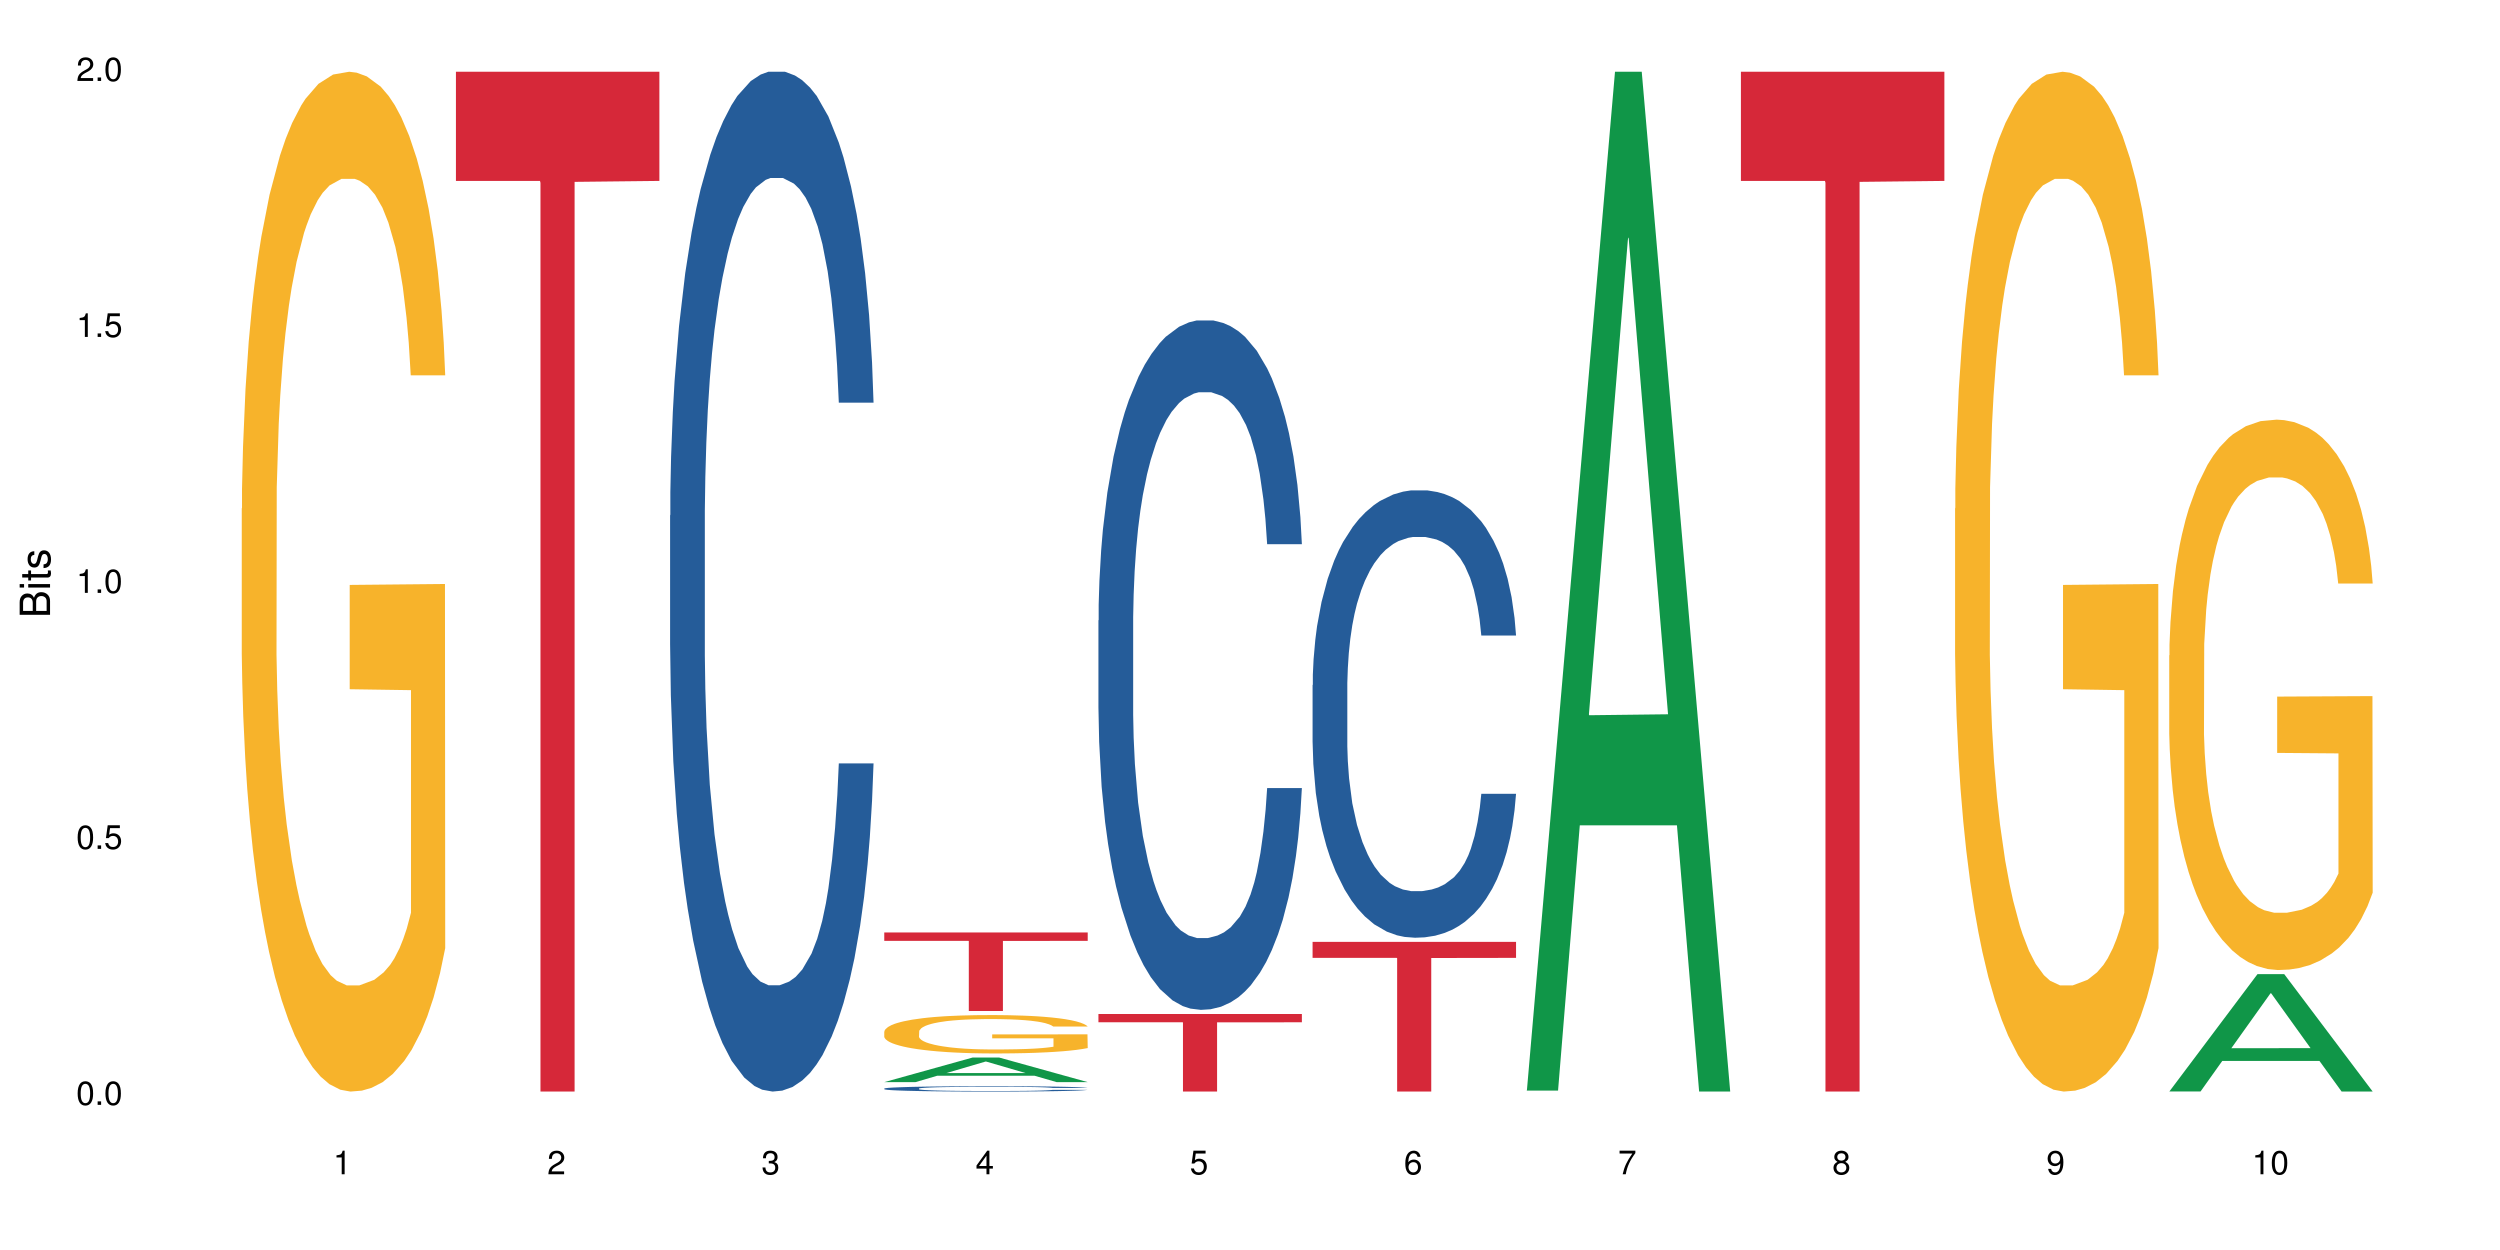 <?xml version="1.0" encoding="UTF-8"?>
<svg xmlns="http://www.w3.org/2000/svg" xmlns:xlink="http://www.w3.org/1999/xlink" width="720pt" height="360pt" viewBox="0 0 720 360" version="1.1">
<defs>
<g>
<symbol overflow="visible" id="glyph0-0">
<path style="stroke:none;" d=""/>
</symbol>
<symbol overflow="visible" id="glyph0-1">
<path style="stroke:none;" d="M 2.641 -6.797 C 2 -6.797 1.422 -6.531 1.078 -6.047 C 0.641 -5.453 0.406 -4.547 0.406 -3.297 C 0.406 -1 1.188 0.219 2.641 0.219 C 4.078 0.219 4.859 -1 4.859 -3.234 C 4.859 -4.562 4.656 -5.438 4.203 -6.047 C 3.844 -6.531 3.281 -6.797 2.641 -6.797 Z M 2.641 -6.047 C 3.547 -6.047 4 -5.125 4 -3.312 C 4 -1.375 3.562 -0.484 2.625 -0.484 C 1.734 -0.484 1.281 -1.422 1.281 -3.281 C 1.281 -5.141 1.734 -6.047 2.641 -6.047 Z M 2.641 -6.047 "/>
</symbol>
<symbol overflow="visible" id="glyph0-2">
<path style="stroke:none;" d="M 1.828 -1 L 0.828 -1 L 0.828 0 L 1.828 0 Z M 1.828 -1 "/>
</symbol>
<symbol overflow="visible" id="glyph0-3">
<path style="stroke:none;" d="M 4.562 -6.797 L 1.062 -6.797 L 0.547 -3.094 L 1.328 -3.094 C 1.719 -3.562 2.047 -3.734 2.578 -3.734 C 3.484 -3.734 4.062 -3.109 4.062 -2.094 C 4.062 -1.125 3.484 -0.531 2.578 -0.531 C 1.828 -0.531 1.375 -0.906 1.188 -1.672 L 0.328 -1.672 C 0.453 -1.109 0.547 -0.844 0.75 -0.594 C 1.125 -0.078 1.828 0.219 2.594 0.219 C 3.969 0.219 4.922 -0.781 4.922 -2.219 C 4.922 -3.562 4.031 -4.484 2.719 -4.484 C 2.25 -4.484 1.859 -4.359 1.469 -4.062 L 1.734 -5.969 L 4.562 -5.969 Z M 4.562 -6.797 "/>
</symbol>
<symbol overflow="visible" id="glyph0-4">
<path style="stroke:none;" d="M 2.484 -4.844 L 2.484 0 L 3.328 0 L 3.328 -6.797 L 2.766 -6.797 C 2.469 -5.75 2.281 -5.609 0.984 -5.453 L 0.984 -4.844 Z M 2.484 -4.844 "/>
</symbol>
<symbol overflow="visible" id="glyph0-5">
<path style="stroke:none;" d="M 4.859 -0.828 L 1.281 -0.828 C 1.359 -1.391 1.672 -1.75 2.5 -2.234 L 3.469 -2.75 C 4.406 -3.266 4.906 -3.969 4.906 -4.812 C 4.906 -5.375 4.672 -5.906 4.266 -6.266 C 3.859 -6.625 3.375 -6.797 2.719 -6.797 C 1.859 -6.797 1.219 -6.5 0.844 -5.922 C 0.609 -5.562 0.5 -5.125 0.484 -4.438 L 1.328 -4.438 C 1.359 -4.906 1.406 -5.188 1.531 -5.406 C 1.75 -5.812 2.188 -6.062 2.703 -6.062 C 3.469 -6.062 4.031 -5.516 4.031 -4.781 C 4.031 -4.25 3.719 -3.797 3.125 -3.438 L 2.234 -2.938 C 0.812 -2.141 0.406 -1.5 0.328 0 L 4.859 0 Z M 4.859 -0.828 "/>
</symbol>
<symbol overflow="visible" id="glyph0-6">
<path style="stroke:none;" d="M 2.125 -3.125 L 2.578 -3.125 C 3.516 -3.125 3.984 -2.703 3.984 -1.891 C 3.984 -1.031 3.469 -0.531 2.578 -0.531 C 1.656 -0.531 1.203 -0.984 1.156 -1.969 L 0.312 -1.969 C 0.344 -1.422 0.438 -1.078 0.609 -0.766 C 0.953 -0.109 1.625 0.219 2.547 0.219 C 3.953 0.219 4.859 -0.609 4.859 -1.906 C 4.859 -2.766 4.516 -3.25 3.703 -3.516 C 4.344 -3.766 4.656 -4.25 4.656 -4.938 C 4.656 -6.109 3.875 -6.797 2.578 -6.797 C 1.203 -6.797 0.484 -6.047 0.453 -4.609 L 1.297 -4.609 C 1.312 -5.016 1.344 -5.25 1.453 -5.453 C 1.641 -5.828 2.062 -6.062 2.594 -6.062 C 3.344 -6.062 3.797 -5.625 3.797 -4.906 C 3.797 -4.422 3.609 -4.141 3.25 -3.984 C 3.016 -3.891 2.719 -3.844 2.125 -3.844 Z M 2.125 -3.125 "/>
</symbol>
<symbol overflow="visible" id="glyph0-7">
<path style="stroke:none;" d="M 3.141 -1.625 L 3.141 0 L 3.984 0 L 3.984 -1.625 L 4.984 -1.625 L 4.984 -2.391 L 3.984 -2.391 L 3.984 -6.797 L 3.359 -6.797 L 0.266 -2.516 L 0.266 -1.625 Z M 3.141 -2.391 L 1 -2.391 L 3.141 -5.359 Z M 3.141 -2.391 "/>
</symbol>
<symbol overflow="visible" id="glyph0-8">
<path style="stroke:none;" d="M 4.781 -5.031 C 4.609 -6.141 3.891 -6.797 2.844 -6.797 C 2.094 -6.797 1.422 -6.438 1.031 -5.828 C 0.609 -5.172 0.406 -4.344 0.406 -3.094 C 0.406 -1.953 0.578 -1.234 0.984 -0.625 C 1.359 -0.078 1.953 0.219 2.703 0.219 C 3.984 0.219 4.922 -0.734 4.922 -2.078 C 4.922 -3.344 4.062 -4.234 2.844 -4.234 C 2.172 -4.234 1.641 -3.969 1.281 -3.469 C 1.281 -5.125 1.828 -6.047 2.797 -6.047 C 3.391 -6.047 3.797 -5.672 3.938 -5.031 Z M 2.734 -3.484 C 3.547 -3.484 4.062 -2.922 4.062 -2 C 4.062 -1.156 3.484 -0.531 2.703 -0.531 C 1.922 -0.531 1.328 -1.188 1.328 -2.047 C 1.328 -2.891 1.906 -3.484 2.734 -3.484 Z M 2.734 -3.484 "/>
</symbol>
<symbol overflow="visible" id="glyph0-9">
<path style="stroke:none;" d="M 4.984 -6.797 L 0.438 -6.797 L 0.438 -5.969 L 4.109 -5.969 C 2.5 -3.656 1.828 -2.234 1.328 0 L 2.219 0 C 2.594 -2.172 3.453 -4.047 4.984 -6.094 Z M 4.984 -6.797 "/>
</symbol>
<symbol overflow="visible" id="glyph0-10">
<path style="stroke:none;" d="M 3.75 -3.578 C 4.453 -4 4.688 -4.344 4.688 -4.984 C 4.688 -6.047 3.844 -6.797 2.641 -6.797 C 1.438 -6.797 0.594 -6.047 0.594 -4.984 C 0.594 -4.359 0.828 -4.016 1.516 -3.578 C 0.734 -3.203 0.359 -2.641 0.359 -1.891 C 0.359 -0.641 1.297 0.219 2.641 0.219 C 3.984 0.219 4.922 -0.641 4.922 -1.875 C 4.922 -2.641 4.531 -3.203 3.75 -3.578 Z M 2.641 -6.047 C 3.359 -6.047 3.812 -5.625 3.812 -4.969 C 3.812 -4.344 3.344 -3.922 2.641 -3.922 C 1.922 -3.922 1.453 -4.344 1.453 -4.984 C 1.453 -5.625 1.922 -6.047 2.641 -6.047 Z M 2.641 -3.203 C 3.484 -3.203 4.062 -2.672 4.062 -1.875 C 4.062 -1.062 3.484 -0.531 2.625 -0.531 C 1.797 -0.531 1.219 -1.078 1.219 -1.875 C 1.219 -2.672 1.797 -3.203 2.641 -3.203 Z M 2.641 -3.203 "/>
</symbol>
<symbol overflow="visible" id="glyph0-11">
<path style="stroke:none;" d="M 0.516 -1.547 C 0.672 -0.438 1.406 0.219 2.438 0.219 C 3.188 0.219 3.859 -0.141 4.266 -0.75 C 4.688 -1.406 4.891 -2.25 4.891 -3.484 C 4.891 -4.625 4.703 -5.359 4.312 -5.953 C 3.938 -6.5 3.344 -6.797 2.594 -6.797 C 1.297 -6.797 0.359 -5.844 0.359 -4.516 C 0.359 -3.25 1.234 -2.344 2.453 -2.344 C 3.094 -2.344 3.562 -2.578 4.016 -3.109 C 4 -1.453 3.469 -0.531 2.5 -0.531 C 1.906 -0.531 1.484 -0.906 1.359 -1.547 Z M 2.578 -6.062 C 3.375 -6.062 3.969 -5.406 3.969 -4.531 C 3.969 -3.688 3.375 -3.094 2.547 -3.094 C 1.734 -3.094 1.234 -3.672 1.234 -4.578 C 1.234 -5.438 1.797 -6.062 2.578 -6.062 Z M 2.578 -6.062 "/>
</symbol>
<symbol overflow="visible" id="glyph1-0">
<path style="stroke:none;" d=""/>
</symbol>
<symbol overflow="visible" id="glyph1-1">
<path style="stroke:none;" d="M 0 -0.953 L 0 -4.891 C 0 -5.719 -0.234 -6.344 -0.734 -6.797 C -1.188 -7.234 -1.812 -7.469 -2.5 -7.469 C -3.547 -7.469 -4.188 -7 -4.625 -5.875 C -4.984 -6.672 -5.641 -7.094 -6.531 -7.094 C -7.156 -7.094 -7.734 -6.859 -8.141 -6.391 C -8.562 -5.938 -8.75 -5.344 -8.75 -4.5 L -8.75 -0.953 Z M -4.984 -2.062 L -7.766 -2.062 L -7.766 -4.219 C -7.766 -4.844 -7.688 -5.203 -7.453 -5.5 C -7.219 -5.812 -6.859 -5.969 -6.375 -5.969 C -5.906 -5.969 -5.531 -5.812 -5.297 -5.5 C -5.062 -5.203 -4.984 -4.844 -4.984 -4.219 Z M -0.984 -2.062 L -4 -2.062 L -4 -4.781 C -4 -5.328 -3.859 -5.688 -3.578 -5.953 C -3.297 -6.219 -2.922 -6.359 -2.484 -6.359 C -2.062 -6.359 -1.688 -6.219 -1.406 -5.953 C -1.109 -5.688 -0.984 -5.328 -0.984 -4.781 Z M -0.984 -2.062 "/>
</symbol>
<symbol overflow="visible" id="glyph1-2">
<path style="stroke:none;" d="M -6.281 -1.797 L -6.281 -0.797 L 0 -0.797 L 0 -1.797 Z M -8.75 -1.797 L -8.75 -0.797 L -7.484 -0.797 L -7.484 -1.797 Z M -8.75 -1.797 "/>
</symbol>
<symbol overflow="visible" id="glyph1-3">
<path style="stroke:none;" d="M -6.281 -3.047 L -6.281 -2.016 L -8.016 -2.016 L -8.016 -1.016 L -6.281 -1.016 L -6.281 -0.172 L -5.469 -0.172 L -5.469 -1.016 L -0.719 -1.016 C -0.078 -1.016 0.281 -1.453 0.281 -2.234 C 0.281 -2.469 0.25 -2.719 0.188 -3.047 L -0.641 -3.047 C -0.609 -2.922 -0.594 -2.766 -0.594 -2.562 C -0.594 -2.141 -0.719 -2.016 -1.156 -2.016 L -5.469 -2.016 L -5.469 -3.047 Z M -6.281 -3.047 "/>
</symbol>
<symbol overflow="visible" id="glyph1-4">
<path style="stroke:none;" d="M -4.531 -5.25 C -5.766 -5.25 -6.469 -4.422 -6.469 -2.969 C -6.469 -1.516 -5.719 -0.562 -4.547 -0.562 C -3.562 -0.562 -3.094 -1.062 -2.734 -2.562 L -2.516 -3.484 C -2.344 -4.188 -2.094 -4.469 -1.625 -4.469 C -1.047 -4.469 -0.641 -3.875 -0.641 -3 C -0.641 -2.453 -0.797 -2 -1.062 -1.75 C -1.25 -1.594 -1.422 -1.531 -1.875 -1.469 L -1.875 -0.406 C -0.422 -0.453 0.281 -1.266 0.281 -2.922 C 0.281 -4.5 -0.5 -5.516 -1.719 -5.516 C -2.656 -5.516 -3.172 -4.984 -3.469 -3.734 L -3.703 -2.766 C -3.891 -1.953 -4.156 -1.609 -4.594 -1.609 C -5.172 -1.609 -5.547 -2.125 -5.547 -2.938 C -5.547 -3.75 -5.203 -4.172 -4.531 -4.203 Z M -4.531 -5.25 "/>
</symbol>
</g>
</defs>
<g id="surface41046">
<rect x="0" y="0" width="720" height="360" style="fill:rgb(100%,100%,100%);fill-opacity:1;stroke:none;"/>
<path style=" stroke:none;fill-rule:nonzero;fill:rgb(96.863%,70.196%,16.863%);fill-opacity:1;" d="M 69.629 146.461 L 69.699 146.191 L 69.699 140.828 L 69.988 128.758 L 70.703 112.129 L 71.629 98.449 L 72.629 87.719 L 73.273 82.086 L 74.344 74.039 L 75.273 68.141 L 77.633 56.07 L 80.633 44.805 L 82.277 39.977 L 84.137 35.414 L 86.777 30.32 L 87.992 28.441 L 91.711 24.148 L 95.926 21.469 L 100.57 20.664 L 102.715 20.93 L 105.645 22.004 L 109.645 24.953 L 111.934 27.637 L 113.719 30.32 L 115.578 33.805 L 117.863 39.172 L 120.008 45.609 L 121.723 52.047 L 123.438 60.094 L 124.867 68.676 L 126.082 78.062 L 127.152 89.328 L 127.797 98.715 L 128.223 108.105 L 118.293 108.105 L 117.719 98.715 L 117.078 91.477 L 116.004 82.625 L 114.934 76.188 L 113.863 71.09 L 111.859 64.117 L 110.145 59.824 L 108.004 56.07 L 105.93 53.656 L 103.57 52.047 L 102.141 51.508 L 98.355 51.508 L 94.926 53.387 L 92.926 55.531 L 91.496 57.68 L 89.496 61.703 L 88.281 64.922 L 87.566 67.066 L 85.422 75.383 L 83.992 82.891 L 83.207 87.988 L 82.207 96.035 L 81.492 103.277 L 80.707 114.004 L 80.277 122.051 L 79.703 140.293 L 79.633 188.574 L 79.848 198.766 L 80.277 209.762 L 80.848 219.418 L 81.707 229.609 L 82.562 237.391 L 84.062 247.852 L 85.352 254.824 L 86.352 259.383 L 88.281 266.625 L 89.066 269.039 L 90.922 273.867 L 92.852 277.625 L 95.211 280.844 L 96.996 282.453 L 99.855 283.793 L 103.5 283.793 L 107.789 282.184 L 110.504 280.039 L 112.359 277.891 L 113.574 276.016 L 115.078 273.062 L 116.148 270.383 L 117.148 267.43 L 118.363 262.871 L 118.363 198.766 L 100.715 198.496 L 100.715 168.457 L 128.152 168.188 L 128.223 273.062 L 126.723 280.305 L 124.867 287.281 L 123.078 292.645 L 121.223 297.203 L 118.578 302.301 L 116.434 305.52 L 113.148 309.273 L 110.145 311.688 L 107 313.297 L 104.215 314.102 L 100.93 314.371 L 97.996 313.836 L 94.855 312.227 L 92.352 310.078 L 90.066 307.398 L 87.781 303.91 L 84.922 298.277 L 83.062 293.719 L 81.133 288.086 L 79.203 281.379 L 77.488 274.137 L 76.348 268.504 L 75.203 262.066 L 73.988 254.02 L 72.844 244.898 L 71.988 236.586 L 71.203 227.195 L 70.629 218.344 L 70.059 206.277 L 69.773 196.621 L 69.629 188.305 Z M 69.629 146.461 "/>
<path style=" stroke:none;fill-rule:nonzero;fill:rgb(83.922%,15.686%,22.353%);fill-opacity:1;" d="M 131.309 20.664 L 189.902 20.664 L 189.902 52.102 L 165.484 52.379 L 165.484 314.371 L 155.656 314.371 L 155.656 52.652 L 155.516 52.102 L 131.309 52.102 Z M 131.309 20.664 "/>
<path style=" stroke:none;fill-rule:nonzero;fill:rgb(14.51%,36.078%,60%);fill-opacity:1;" d="M 192.988 148.457 L 193.059 148.188 L 193.059 141.742 L 193.273 131.543 L 193.773 118.656 L 194.273 109.797 L 195.559 93.957 L 197.348 78.652 L 199.203 66.84 L 200.562 59.859 L 201.777 54.492 L 204.562 44.559 L 206.352 39.457 L 208.281 34.891 L 210.637 30.328 L 212.352 27.645 L 216.211 23.348 L 219.07 21.469 L 221.285 20.664 L 226.074 20.664 L 228.93 21.738 L 231.004 23.078 L 233.289 25.227 L 235.219 27.645 L 238.578 33.551 L 241.578 41.066 L 242.938 45.363 L 245.082 53.684 L 246.723 61.738 L 247.867 68.719 L 249.152 78.652 L 250.297 90.734 L 251.152 104.426 L 251.582 115.969 L 241.578 115.969 L 241.078 105.23 L 240.508 96.91 L 239.434 85.902 L 238.363 78.117 L 236.863 70.332 L 235.504 65.23 L 233.648 60.129 L 232.004 56.906 L 230.289 54.492 L 228.645 52.879 L 225.5 51.27 L 221.855 51.27 L 220.5 51.805 L 217.711 53.953 L 216.211 55.832 L 214.066 59.59 L 212.566 63.082 L 210.781 68.449 L 209.566 73.016 L 208.066 79.996 L 206.992 86.172 L 205.777 95.031 L 205.062 101.742 L 204.422 109.258 L 203.848 118.117 L 203.422 127.516 L 203.133 137.449 L 202.992 147.113 L 202.992 188.727 L 203.133 198.391 L 203.492 209.668 L 204.422 226.043 L 205.777 240.273 L 207.352 251.547 L 208.852 259.602 L 209.707 263.359 L 210.852 267.656 L 212.637 273.027 L 215.211 278.395 L 216.711 280.543 L 219 282.691 L 221.355 283.766 L 224.5 283.766 L 227.289 282.691 L 229.145 281.348 L 231.074 279.199 L 233.719 274.637 L 235.363 270.34 L 236.793 265.242 L 237.863 260.141 L 238.578 255.844 L 239.648 247.52 L 240.508 238.395 L 241.148 228.996 L 241.578 219.867 L 251.582 219.867 L 251.152 230.609 L 250.512 241.078 L 249.867 248.863 L 248.867 258.262 L 247.723 266.582 L 246.082 275.98 L 244.723 282.152 L 242.938 288.867 L 241.293 293.969 L 239.508 298.531 L 236.863 303.898 L 235.148 306.586 L 233.289 309 L 231.074 311.148 L 228.289 313.027 L 225.285 314.102 L 222.5 314.371 L 219.5 313.832 L 217.285 312.762 L 214.352 310.344 L 210.711 305.512 L 208.066 300.41 L 205.992 295.309 L 204.207 289.941 L 202.207 282.691 L 199.633 270.879 L 198.062 261.75 L 196.988 254.234 L 195.773 243.762 L 194.918 234.367 L 193.918 219.332 L 193.203 200.27 L 192.988 185.504 Z M 192.988 148.457 "/>
<path style=" stroke:none;fill-rule:nonzero;fill:rgb(6.275%,58.824%,28.235%);fill-opacity:1;" d="M 254.668 311.645 L 254.73 311.637 L 280.082 304.578 L 287.781 304.578 L 313.262 311.652 L 304.309 311.652 L 297.926 309.805 L 269.941 309.805 L 263.68 311.645 L 254.668 311.645 L 272.633 309.039 L 295.359 309.035 L 284.027 305.734 L 283.902 305.727 L 283.777 305.746 L 272.57 309.035 L 272.633 309.039 Z M 254.668 311.645 "/>
<path style=" stroke:none;fill-rule:nonzero;fill:rgb(14.51%,36.078%,60%);fill-opacity:1;" d="M 254.668 313.5 L 254.738 313.5 L 254.738 313.465 L 254.953 313.414 L 255.453 313.344 L 255.953 313.297 L 257.238 313.215 L 259.027 313.137 L 260.883 313.074 L 262.242 313.035 L 263.457 313.008 L 266.242 312.957 L 268.031 312.93 L 269.957 312.906 L 272.316 312.883 L 274.031 312.867 L 277.891 312.844 L 280.75 312.836 L 282.965 312.832 L 287.75 312.832 L 290.609 312.836 L 292.684 312.844 L 294.969 312.855 L 296.898 312.867 L 300.258 312.898 L 303.258 312.938 L 304.617 312.961 L 306.758 313.004 L 308.402 313.047 L 309.547 313.082 L 310.832 313.137 L 311.977 313.199 L 312.832 313.27 L 313.262 313.332 L 303.258 313.332 L 302.758 313.273 L 302.188 313.23 L 301.113 313.172 L 300.043 313.133 L 298.543 313.09 L 297.184 313.066 L 295.328 313.039 L 293.684 313.02 L 291.969 313.008 L 290.324 313 L 287.18 312.992 L 283.535 312.992 L 282.18 312.996 L 279.391 313.004 L 277.891 313.016 L 275.746 313.035 L 274.246 313.055 L 272.461 313.082 L 271.246 313.105 L 269.746 313.141 L 268.672 313.176 L 267.457 313.223 L 266.742 313.258 L 266.102 313.297 L 265.527 313.344 L 265.102 313.391 L 264.812 313.441 L 264.672 313.492 L 264.672 313.711 L 264.812 313.762 L 265.172 313.82 L 266.102 313.906 L 267.457 313.98 L 269.031 314.043 L 270.531 314.082 L 271.387 314.102 L 272.531 314.125 L 274.316 314.152 L 276.891 314.184 L 278.391 314.191 L 280.676 314.203 L 283.035 314.211 L 286.18 314.211 L 288.965 314.203 L 290.824 314.199 L 292.754 314.188 L 295.398 314.164 L 297.043 314.141 L 298.469 314.113 L 299.543 314.086 L 300.258 314.062 L 301.328 314.02 L 302.188 313.973 L 302.828 313.922 L 303.258 313.875 L 313.262 313.875 L 312.832 313.93 L 312.191 313.988 L 311.547 314.027 L 310.547 314.078 L 309.402 314.121 L 307.762 314.168 L 306.402 314.203 L 304.617 314.238 L 302.973 314.266 L 301.188 314.289 L 298.543 314.316 L 296.828 314.328 L 294.969 314.344 L 292.754 314.355 L 289.969 314.363 L 286.965 314.371 L 284.18 314.371 L 281.176 314.367 L 278.961 314.363 L 276.031 314.348 L 272.387 314.324 L 269.746 314.297 L 267.672 314.27 L 265.887 314.242 L 263.887 314.203 L 261.312 314.145 L 259.742 314.094 L 258.668 314.055 L 257.453 314 L 256.598 313.953 L 255.598 313.871 L 254.883 313.773 L 254.668 313.695 Z M 254.668 313.5 "/>
<path style=" stroke:none;fill-rule:nonzero;fill:rgb(96.863%,70.196%,16.863%);fill-opacity:1;" d="M 254.668 297.078 L 254.738 297.066 L 254.738 296.863 L 255.023 296.41 L 255.738 295.785 L 256.668 295.27 L 257.668 294.863 L 258.312 294.652 L 259.383 294.352 L 260.312 294.129 L 262.672 293.672 L 265.672 293.25 L 267.316 293.066 L 269.172 292.895 L 271.816 292.703 L 273.031 292.633 L 276.746 292.473 L 280.965 292.371 L 285.609 292.34 L 287.75 292.352 L 290.68 292.391 L 294.684 292.504 L 296.969 292.602 L 298.758 292.703 L 300.613 292.836 L 302.902 293.039 L 305.043 293.281 L 306.758 293.523 L 308.473 293.824 L 309.902 294.148 L 311.117 294.5 L 312.191 294.926 L 312.832 295.277 L 313.262 295.633 L 303.328 295.633 L 302.758 295.277 L 302.113 295.008 L 301.043 294.672 L 299.973 294.43 L 298.898 294.238 L 296.898 293.977 L 295.184 293.816 L 293.039 293.672 L 290.969 293.582 L 288.609 293.523 L 287.18 293.5 L 283.395 293.5 L 279.961 293.574 L 277.961 293.652 L 276.531 293.734 L 274.531 293.887 L 273.316 294.008 L 272.602 294.086 L 270.457 294.402 L 269.031 294.684 L 268.242 294.875 L 267.242 295.18 L 266.527 295.449 L 265.742 295.855 L 265.312 296.156 L 264.742 296.844 L 264.672 298.66 L 264.887 299.047 L 265.312 299.461 L 265.887 299.824 L 266.742 300.207 L 267.602 300.5 L 269.102 300.895 L 270.387 301.156 L 271.387 301.328 L 273.316 301.602 L 274.102 301.691 L 275.961 301.871 L 277.891 302.016 L 280.25 302.137 L 282.035 302.195 L 284.895 302.246 L 288.539 302.246 L 292.824 302.184 L 295.539 302.105 L 297.398 302.023 L 298.613 301.953 L 300.113 301.844 L 301.188 301.742 L 302.188 301.629 L 303.402 301.457 L 303.402 299.047 L 285.75 299.035 L 285.75 297.902 L 313.191 297.895 L 313.262 301.844 L 311.762 302.113 L 309.902 302.379 L 308.117 302.578 L 306.258 302.75 L 303.617 302.941 L 301.473 303.062 L 298.184 303.207 L 295.184 303.297 L 292.039 303.355 L 289.254 303.387 L 285.965 303.398 L 283.035 303.375 L 279.891 303.316 L 277.391 303.234 L 275.105 303.133 L 272.816 303.004 L 269.957 302.793 L 268.102 302.621 L 266.172 302.406 L 264.242 302.156 L 262.527 301.883 L 261.383 301.672 L 260.242 301.43 L 259.027 301.125 L 257.883 300.781 L 257.023 300.469 L 256.238 300.117 L 255.668 299.781 L 255.094 299.328 L 254.809 298.965 L 254.668 298.652 Z M 254.668 297.078 "/>
<path style=" stroke:none;fill-rule:nonzero;fill:rgb(83.922%,15.686%,22.353%);fill-opacity:1;" d="M 254.668 268.547 L 313.262 268.547 L 313.262 270.969 L 288.84 270.992 L 288.84 291.16 L 279.016 291.16 L 279.016 271.012 L 278.875 270.969 L 254.668 270.969 Z M 254.668 268.547 "/>
<path style=" stroke:none;fill-rule:nonzero;fill:rgb(14.51%,36.078%,60%);fill-opacity:1;" d="M 316.348 178.684 L 316.418 178.5 L 316.418 174.145 L 316.633 167.246 L 317.133 158.535 L 317.633 152.547 L 318.918 141.84 L 320.703 131.492 L 322.562 123.508 L 323.922 118.789 L 325.137 115.16 L 327.922 108.445 L 329.707 104.996 L 331.637 101.91 L 333.996 98.824 L 335.711 97.008 L 339.57 94.105 L 342.43 92.836 L 344.645 92.289 L 349.43 92.289 L 352.289 93.016 L 354.363 93.926 L 356.648 95.375 L 358.578 97.008 L 361.938 101.004 L 364.938 106.086 L 366.293 108.988 L 368.438 114.613 L 370.082 120.059 L 371.227 124.777 L 372.512 131.492 L 373.656 139.66 L 374.512 148.918 L 374.941 156.723 L 364.938 156.723 L 364.438 149.461 L 363.867 143.836 L 362.793 136.395 L 361.723 131.129 L 360.223 125.867 L 358.863 122.418 L 357.004 118.969 L 355.363 116.793 L 353.648 115.16 L 352.004 114.07 L 348.859 112.98 L 345.215 112.98 L 343.855 113.344 L 341.07 114.797 L 339.57 116.066 L 337.426 118.605 L 335.926 120.965 L 334.141 124.598 L 332.926 127.684 L 331.422 132.402 L 330.352 136.574 L 329.137 142.566 L 328.422 147.102 L 327.777 152.184 L 327.207 158.172 L 326.777 164.523 L 326.492 171.242 L 326.352 177.773 L 326.352 205.906 L 326.492 212.441 L 326.852 220.062 L 327.777 231.133 L 329.137 240.754 L 330.707 248.375 L 332.211 253.82 L 333.066 256.363 L 334.211 259.266 L 335.996 262.895 L 338.57 266.523 L 340.07 267.977 L 342.355 269.43 L 344.715 270.156 L 347.859 270.156 L 350.645 269.43 L 352.504 268.523 L 354.434 267.07 L 357.078 263.984 L 358.719 261.082 L 360.148 257.633 L 361.223 254.184 L 361.938 251.281 L 363.008 245.652 L 363.867 239.484 L 364.508 233.129 L 364.938 226.961 L 374.941 226.961 L 374.512 234.219 L 373.871 241.297 L 373.227 246.562 L 372.227 252.914 L 371.082 258.539 L 369.438 264.891 L 368.082 269.066 L 366.293 273.602 L 364.652 277.051 L 362.863 280.137 L 360.223 283.766 L 358.508 285.582 L 356.648 287.215 L 354.434 288.668 L 351.645 289.938 L 348.645 290.664 L 345.859 290.844 L 342.855 290.48 L 340.641 289.758 L 337.711 288.121 L 334.066 284.855 L 331.422 281.406 L 329.352 277.961 L 327.566 274.328 L 325.562 269.43 L 322.992 261.441 L 321.418 255.273 L 320.348 250.191 L 319.133 243.113 L 318.273 236.762 L 317.273 226.598 L 316.559 213.711 L 316.348 203.727 Z M 316.348 178.684 "/>
<path style=" stroke:none;fill-rule:nonzero;fill:rgb(83.922%,15.686%,22.353%);fill-opacity:1;" d="M 316.348 292.023 L 374.941 292.023 L 374.941 294.418 L 350.52 294.438 L 350.52 314.371 L 340.695 314.371 L 340.695 294.457 L 340.555 294.418 L 316.348 294.418 Z M 316.348 292.023 "/>
<path style=" stroke:none;fill-rule:nonzero;fill:rgb(14.51%,36.078%,60%);fill-opacity:1;" d="M 378.023 197.293 L 378.098 197.176 L 378.098 194.348 L 378.312 189.875 L 378.812 184.223 L 379.312 180.336 L 380.598 173.387 L 382.383 166.676 L 384.242 161.492 L 385.602 158.43 L 386.812 156.074 L 389.602 151.719 L 391.387 149.48 L 393.316 147.477 L 395.676 145.477 L 397.391 144.297 L 401.25 142.414 L 404.105 141.59 L 406.324 141.238 L 411.109 141.238 L 413.969 141.707 L 416.039 142.297 L 418.328 143.238 L 420.258 144.297 L 423.613 146.891 L 426.617 150.188 L 427.973 152.07 L 430.117 155.723 L 431.762 159.254 L 432.906 162.316 L 434.191 166.676 L 435.336 171.973 L 436.191 177.98 L 436.621 183.043 L 426.617 183.043 L 426.117 178.332 L 425.543 174.684 L 424.473 169.855 L 423.402 166.438 L 421.898 163.023 L 420.543 160.785 L 418.684 158.547 L 417.039 157.137 L 415.324 156.074 L 413.684 155.367 L 410.539 154.66 L 406.895 154.66 L 405.535 154.898 L 402.75 155.84 L 401.25 156.664 L 399.105 158.312 L 397.605 159.844 L 395.816 162.199 L 394.602 164.199 L 393.102 167.262 L 392.031 169.973 L 390.816 173.859 L 390.102 176.801 L 389.457 180.098 L 388.887 183.984 L 388.457 188.105 L 388.172 192.465 L 388.027 196.703 L 388.027 214.957 L 388.172 219.199 L 388.531 224.145 L 389.457 231.328 L 390.816 237.57 L 392.387 242.516 L 393.891 246.047 L 394.746 247.695 L 395.891 249.582 L 397.676 251.938 L 400.25 254.293 L 401.75 255.234 L 404.035 256.176 L 406.395 256.648 L 409.539 256.648 L 412.324 256.176 L 414.184 255.586 L 416.113 254.645 L 418.758 252.645 L 420.398 250.758 L 421.828 248.52 L 422.902 246.285 L 423.613 244.398 L 424.688 240.75 L 425.543 236.746 L 426.188 232.621 L 426.617 228.617 L 436.621 228.617 L 436.191 233.328 L 435.547 237.922 L 434.906 241.336 L 433.906 245.461 L 432.762 249.109 L 431.117 253.23 L 429.762 255.941 L 427.973 258.883 L 426.332 261.121 L 424.543 263.125 L 421.898 265.48 L 420.184 266.656 L 418.328 267.715 L 416.113 268.66 L 413.324 269.484 L 410.324 269.953 L 407.539 270.07 L 404.535 269.836 L 402.32 269.367 L 399.391 268.305 L 395.746 266.188 L 393.102 263.949 L 391.031 261.711 L 389.242 259.355 L 387.242 256.176 L 384.672 250.992 L 383.098 246.988 L 382.027 243.691 L 380.812 239.102 L 379.953 234.977 L 378.953 228.383 L 378.238 220.023 L 378.023 213.543 Z M 378.023 197.293 "/>
<path style=" stroke:none;fill-rule:nonzero;fill:rgb(83.922%,15.686%,22.353%);fill-opacity:1;" d="M 378.023 271.25 L 436.621 271.25 L 436.621 275.867 L 412.199 275.906 L 412.199 314.371 L 402.375 314.371 L 402.375 275.949 L 402.23 275.867 L 378.023 275.867 Z M 378.023 271.25 "/>
<path style=" stroke:none;fill-rule:nonzero;fill:rgb(6.275%,58.824%,28.235%);fill-opacity:1;" d="M 439.703 314.094 L 439.766 313.82 L 465.121 20.664 L 472.82 20.664 L 498.301 314.371 L 489.348 314.371 L 482.961 237.703 L 454.98 237.703 L 448.719 314.094 L 439.703 314.094 L 457.672 205.988 L 480.395 205.711 L 469.066 68.648 L 468.938 68.375 L 468.812 69.199 L 457.609 205.711 L 457.672 205.988 Z M 439.703 314.094 "/>
<path style=" stroke:none;fill-rule:nonzero;fill:rgb(83.922%,15.686%,22.353%);fill-opacity:1;" d="M 501.383 20.664 L 559.98 20.664 L 559.98 52.102 L 535.559 52.379 L 535.559 314.371 L 525.734 314.371 L 525.734 52.652 L 525.59 52.102 L 501.383 52.102 Z M 501.383 20.664 "/>
<path style=" stroke:none;fill-rule:nonzero;fill:rgb(96.863%,70.196%,16.863%);fill-opacity:1;" d="M 563.062 146.461 L 563.133 146.191 L 563.133 140.828 L 563.422 128.758 L 564.133 112.129 L 565.062 98.449 L 566.062 87.719 L 566.707 82.086 L 567.777 74.039 L 568.707 68.141 L 571.066 56.07 L 574.066 44.805 L 575.711 39.977 L 577.57 35.414 L 580.211 30.32 L 581.426 28.441 L 585.145 24.148 L 589.359 21.469 L 594.004 20.664 L 596.148 20.93 L 599.078 22.004 L 603.078 24.953 L 605.367 27.637 L 607.152 30.32 L 609.012 33.805 L 611.297 39.172 L 613.441 45.609 L 615.156 52.047 L 616.871 60.094 L 618.301 68.676 L 619.516 78.062 L 620.586 89.328 L 621.23 98.715 L 621.656 108.105 L 611.727 108.105 L 611.152 98.715 L 610.512 91.477 L 609.438 82.625 L 608.367 76.188 L 607.293 71.09 L 605.293 64.117 L 603.578 59.824 L 601.434 56.07 L 599.363 53.656 L 597.004 52.047 L 595.574 51.508 L 591.789 51.508 L 588.359 53.387 L 586.359 55.531 L 584.93 57.68 L 582.93 61.703 L 581.715 64.922 L 581 67.066 L 578.855 75.383 L 577.426 82.891 L 576.641 87.988 L 575.641 96.035 L 574.926 103.277 L 574.137 114.004 L 573.711 122.051 L 573.137 140.293 L 573.066 188.574 L 573.281 198.766 L 573.711 209.762 L 574.281 219.418 L 575.141 229.609 L 575.996 237.391 L 577.496 247.852 L 578.785 254.824 L 579.785 259.383 L 581.715 266.625 L 582.5 269.039 L 584.355 273.867 L 586.285 277.625 L 588.645 280.844 L 590.43 282.453 L 593.289 283.793 L 596.934 283.793 L 601.223 282.184 L 603.938 280.039 L 605.793 277.891 L 607.008 276.016 L 608.508 273.062 L 609.582 270.383 L 610.582 267.43 L 611.797 262.871 L 611.797 198.766 L 594.148 198.496 L 594.148 168.457 L 621.586 168.188 L 621.656 273.062 L 620.156 280.305 L 618.301 287.281 L 616.512 292.645 L 614.656 297.203 L 612.012 302.301 L 609.867 305.52 L 606.582 309.273 L 603.578 311.688 L 600.434 313.297 L 597.648 314.102 L 594.359 314.371 L 591.43 313.836 L 588.289 312.227 L 585.785 310.078 L 583.5 307.398 L 581.211 303.91 L 578.355 298.277 L 576.496 293.719 L 574.566 288.086 L 572.637 281.379 L 570.922 274.137 L 569.781 268.504 L 568.637 262.066 L 567.422 254.02 L 566.277 244.898 L 565.422 236.586 L 564.633 227.195 L 564.062 218.344 L 563.492 206.277 L 563.207 196.621 L 563.062 188.305 Z M 563.062 146.461 "/>
<path style=" stroke:none;fill-rule:nonzero;fill:rgb(6.275%,58.824%,28.235%);fill-opacity:1;" d="M 624.742 314.34 L 624.805 314.309 L 650.156 280.555 L 657.859 280.555 L 683.336 314.371 L 674.387 314.371 L 668 305.543 L 640.016 305.543 L 633.758 314.34 L 624.742 314.34 L 642.707 301.891 L 665.434 301.859 L 654.102 286.078 L 653.977 286.047 L 653.852 286.141 L 642.645 301.859 L 642.707 301.891 Z M 624.742 314.34 "/>
<path style=" stroke:none;fill-rule:nonzero;fill:rgb(96.863%,70.196%,16.863%);fill-opacity:1;" d="M 624.742 188.75 L 624.812 188.605 L 624.812 185.711 L 625.098 179.195 L 625.812 170.223 L 626.742 162.84 L 627.742 157.047 L 628.387 154.008 L 629.457 149.664 L 630.387 146.48 L 632.746 139.965 L 635.746 133.887 L 637.391 131.277 L 639.246 128.816 L 641.891 126.066 L 643.105 125.055 L 646.82 122.738 L 651.039 121.289 L 655.684 120.855 L 657.828 121 L 660.758 121.578 L 664.758 123.172 L 667.043 124.621 L 668.832 126.066 L 670.688 127.949 L 672.977 130.844 L 675.121 134.32 L 676.836 137.793 L 678.551 142.137 L 679.98 146.77 L 681.191 151.836 L 682.266 157.914 L 682.91 162.984 L 683.336 168.051 L 673.406 168.051 L 672.832 162.984 L 672.191 159.074 L 671.117 154.297 L 670.047 150.824 L 668.973 148.07 L 666.973 144.309 L 665.258 141.992 L 663.113 139.965 L 661.043 138.66 L 658.684 137.793 L 657.254 137.504 L 653.469 137.504 L 650.039 138.516 L 648.035 139.676 L 646.609 140.832 L 644.605 143.004 L 643.391 144.742 L 642.676 145.898 L 640.535 150.387 L 639.105 154.441 L 638.32 157.191 L 637.316 161.535 L 636.605 165.445 L 635.816 171.234 L 635.391 175.578 L 634.816 185.422 L 634.746 211.48 L 634.961 216.98 L 635.391 222.914 L 635.961 228.129 L 636.816 233.629 L 637.676 237.828 L 639.176 243.473 L 640.461 247.234 L 641.465 249.695 L 643.391 253.605 L 644.18 254.91 L 646.035 257.516 L 647.965 259.543 L 650.324 261.277 L 652.109 262.148 L 654.969 262.871 L 658.613 262.871 L 662.898 262.004 L 665.617 260.844 L 667.473 259.688 L 668.688 258.672 L 670.188 257.082 L 671.262 255.633 L 672.262 254.039 L 673.477 251.578 L 673.477 216.98 L 655.824 216.836 L 655.824 200.621 L 683.266 200.477 L 683.336 257.082 L 681.836 260.988 L 679.98 264.754 L 678.191 267.648 L 676.336 270.109 L 673.691 272.859 L 671.547 274.598 L 668.258 276.625 L 665.258 277.926 L 662.113 278.793 L 659.328 279.23 L 656.039 279.375 L 653.109 279.086 L 649.965 278.215 L 647.465 277.059 L 645.18 275.609 L 642.891 273.727 L 640.035 270.688 L 638.176 268.227 L 636.246 265.188 L 634.316 261.566 L 632.602 257.66 L 631.457 254.617 L 630.316 251.145 L 629.102 246.801 L 627.957 241.879 L 627.102 237.391 L 626.312 232.324 L 625.742 227.547 L 625.172 221.035 L 624.883 215.82 L 624.742 211.336 Z M 624.742 188.75 "/>
<g style="fill:rgb(0%,0%,0%);fill-opacity:1;">
  <use xlink:href="#glyph0-1" x="21.957" y="318.198"/>
  <use xlink:href="#glyph0-2" x="27.291" y="318.198"/>
  <use xlink:href="#glyph0-1" x="29.958" y="318.198"/>
</g>
<g style="fill:rgb(0%,0%,0%);fill-opacity:1;">
  <use xlink:href="#glyph0-1" x="21.957" y="244.476"/>
  <use xlink:href="#glyph0-2" x="27.291" y="244.476"/>
  <use xlink:href="#glyph0-3" x="29.958" y="244.476"/>
</g>
<g style="fill:rgb(0%,0%,0%);fill-opacity:1;">
  <use xlink:href="#glyph0-4" x="21.957" y="170.753"/>
  <use xlink:href="#glyph0-2" x="27.291" y="170.753"/>
  <use xlink:href="#glyph0-1" x="29.958" y="170.753"/>
</g>
<g style="fill:rgb(0%,0%,0%);fill-opacity:1;">
  <use xlink:href="#glyph0-4" x="21.957" y="97.034"/>
  <use xlink:href="#glyph0-2" x="27.291" y="97.034"/>
  <use xlink:href="#glyph0-3" x="29.958" y="97.034"/>
</g>
<g style="fill:rgb(0%,0%,0%);fill-opacity:1;">
  <use xlink:href="#glyph0-5" x="21.957" y="23.312"/>
  <use xlink:href="#glyph0-2" x="27.291" y="23.312"/>
  <use xlink:href="#glyph0-1" x="29.958" y="23.312"/>
</g>
<g style="fill:rgb(0%,0%,0%);fill-opacity:1;">
  <use xlink:href="#glyph0-4" x="95.926" y="338.19"/>
</g>
<g style="fill:rgb(0%,0%,0%);fill-opacity:1;">
  <use xlink:href="#glyph0-5" x="157.605" y="338.19"/>
</g>
<g style="fill:rgb(0%,0%,0%);fill-opacity:1;">
  <use xlink:href="#glyph0-6" x="219.285" y="338.19"/>
</g>
<g style="fill:rgb(0%,0%,0%);fill-opacity:1;">
  <use xlink:href="#glyph0-7" x="280.965" y="338.19"/>
</g>
<g style="fill:rgb(0%,0%,0%);fill-opacity:1;">
  <use xlink:href="#glyph0-3" x="342.645" y="338.19"/>
</g>
<g style="fill:rgb(0%,0%,0%);fill-opacity:1;">
  <use xlink:href="#glyph0-8" x="404.324" y="338.19"/>
</g>
<g style="fill:rgb(0%,0%,0%);fill-opacity:1;">
  <use xlink:href="#glyph0-9" x="466" y="338.19"/>
</g>
<g style="fill:rgb(0%,0%,0%);fill-opacity:1;">
  <use xlink:href="#glyph0-10" x="527.68" y="338.19"/>
</g>
<g style="fill:rgb(0%,0%,0%);fill-opacity:1;">
  <use xlink:href="#glyph0-11" x="589.359" y="338.19"/>
</g>
<g style="fill:rgb(0%,0%,0%);fill-opacity:1;">
  <use xlink:href="#glyph0-4" x="648.539" y="338.19"/>
  <use xlink:href="#glyph0-1" x="653.873" y="338.19"/>
</g>
<g style="fill:rgb(0%,0%,0%);fill-opacity:1;">
  <use xlink:href="#glyph1-1" x="14.412" y="178.016"/>
  <use xlink:href="#glyph1-2" x="14.412" y="170.012"/>
  <use xlink:href="#glyph1-3" x="14.412" y="167.348"/>
  <use xlink:href="#glyph1-4" x="14.412" y="164.012"/>
</g>
</g>
</svg>
